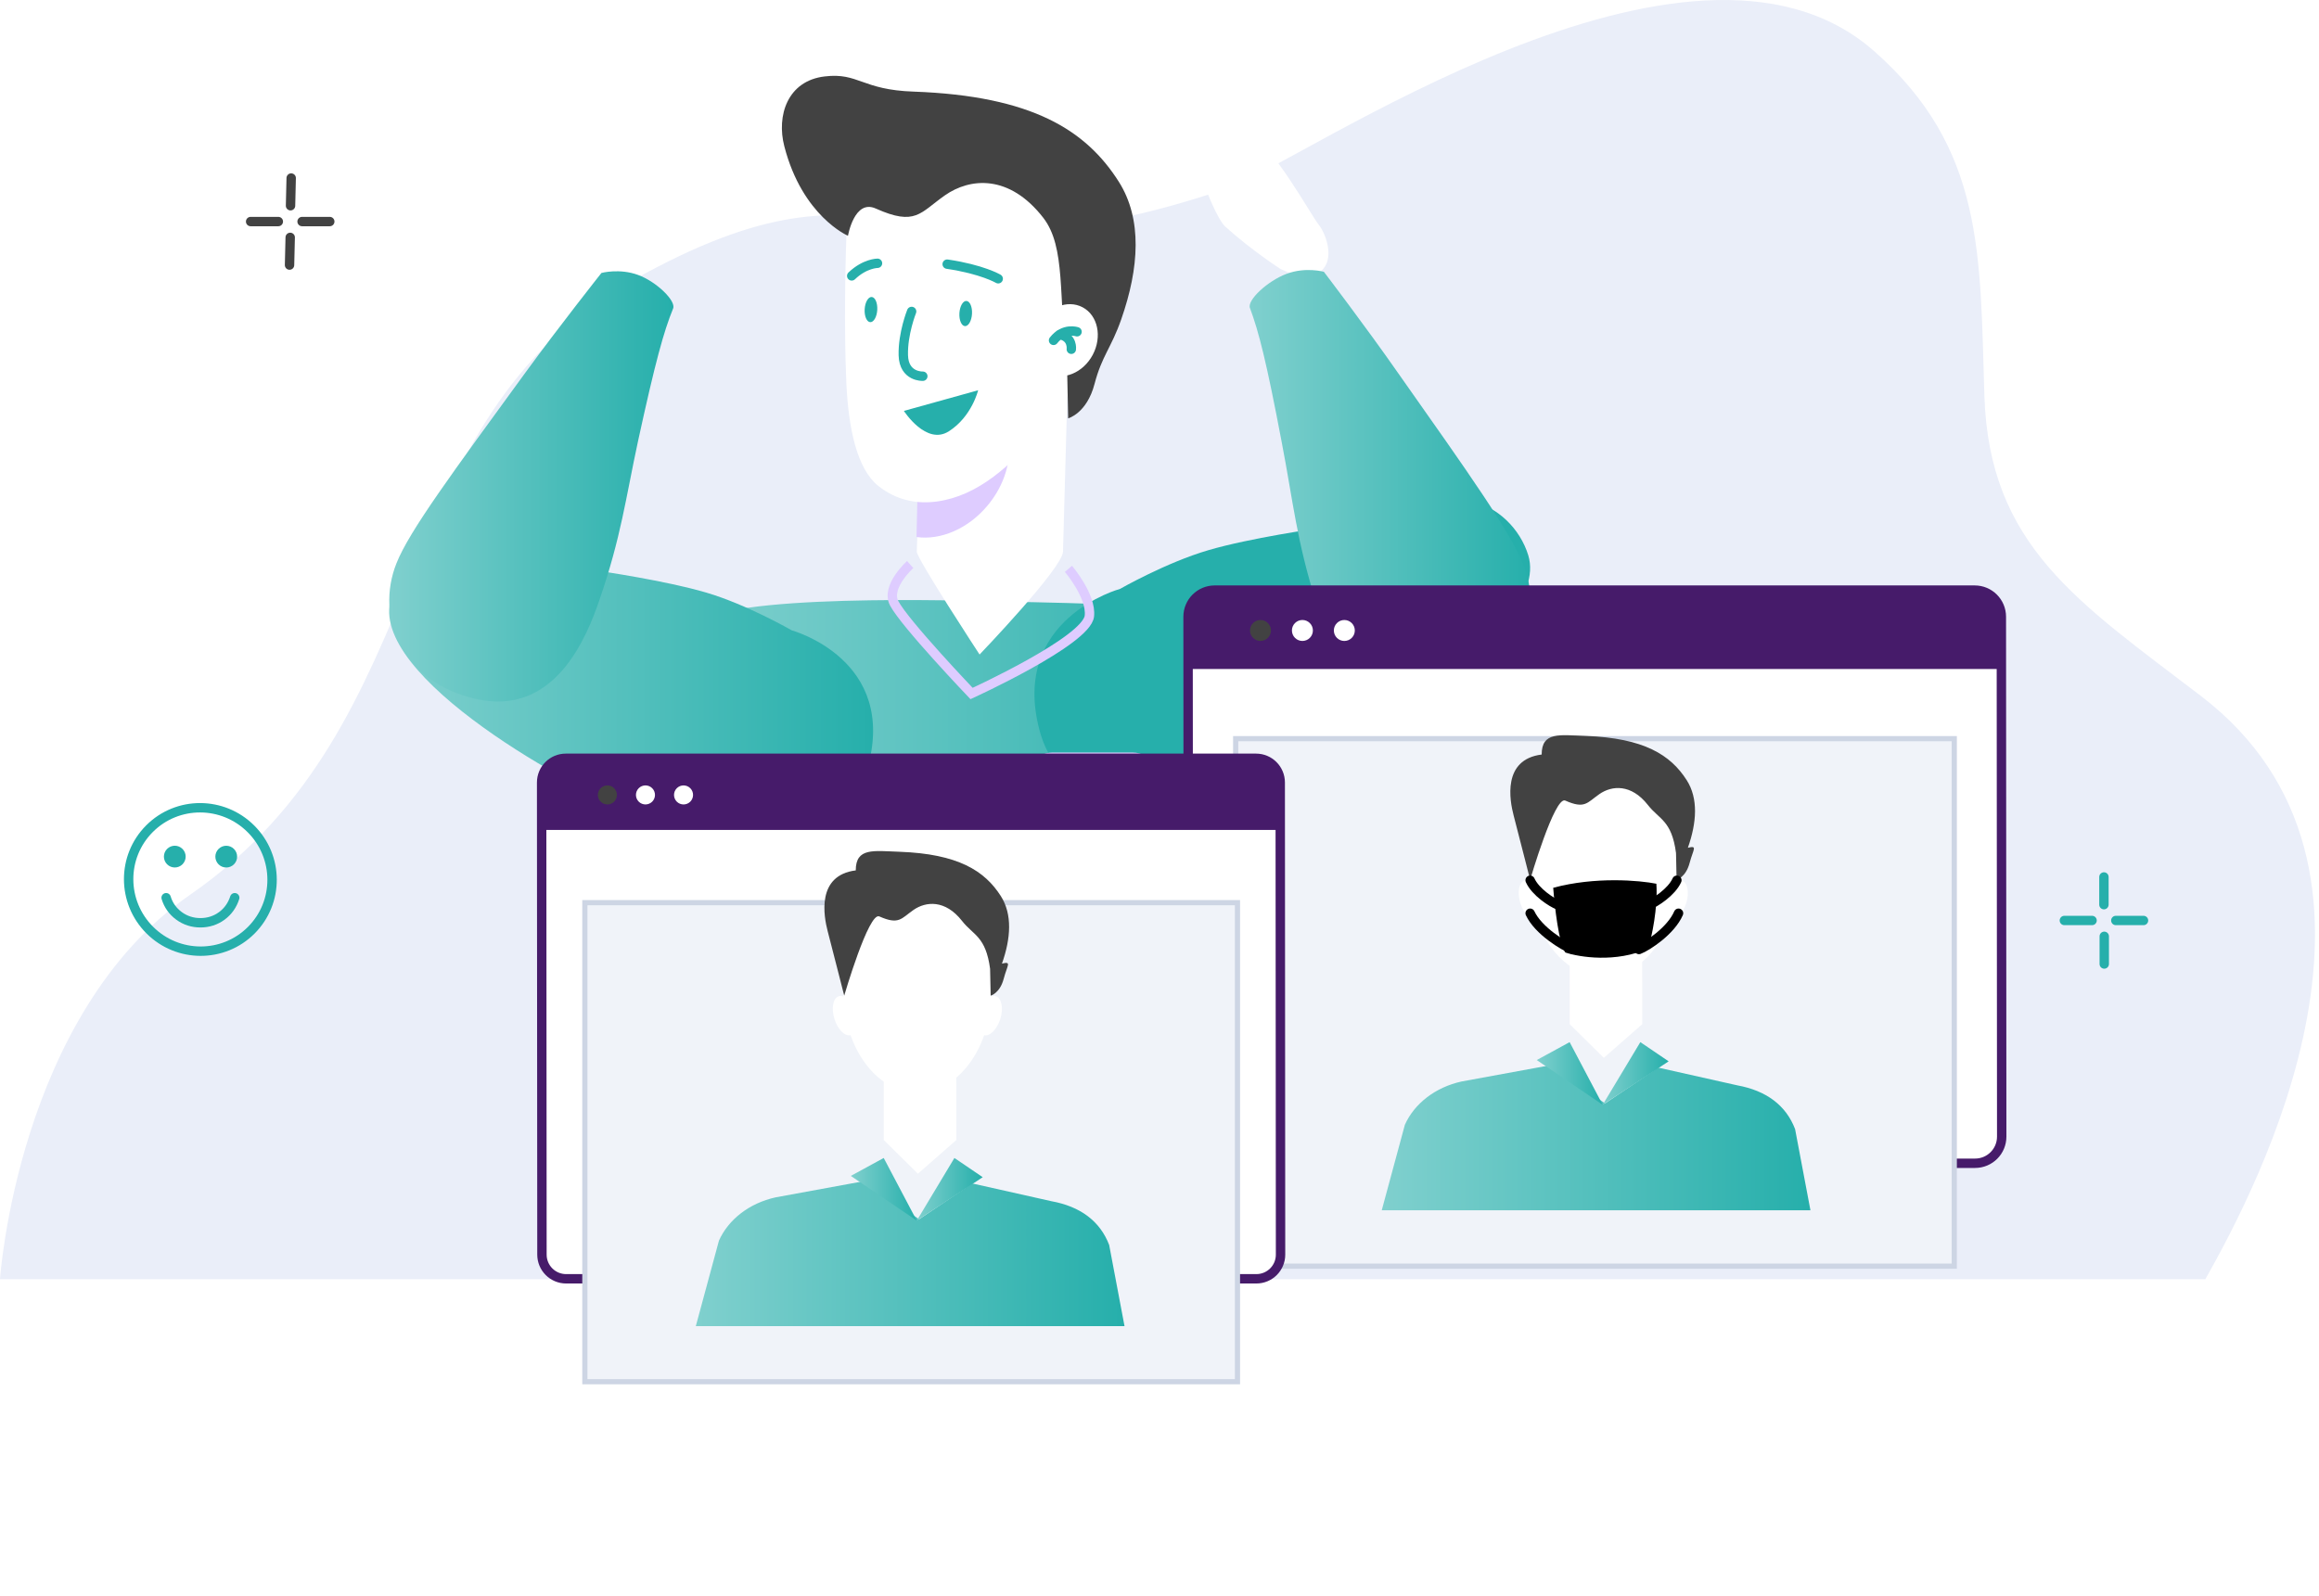 <svg width="247" height="170" viewBox="0 0 247 170" fill="none" xmlns="http://www.w3.org/2000/svg">
<path d="M234.895 136.282C240.387 126.554 258.432 92.506 234.424 74.149C221.338 64.138 211.861 58.145 211.359 42.141C210.888 27.078 211.359 15.781 199.59 5.425C179.945 -11.865 138.301 17.476 130.863 20.017C95.088 32.256 95.967 13.835 67.315 29.902C40.483 44.965 47.042 76.785 20.241 95.331C1.883 108.04 0 136.282 0 136.282" fill="#EAEEF9"/>
<g filter="url(#filter0_d_79058_944)">
<path d="M80.091 125.182L76.824 85.212C76.793 80.998 71.847 62.768 74.839 61.028C79.969 58.066 106.565 59.104 106.565 59.104C106.565 59.104 128.398 59.257 133.955 61.058C138.596 62.554 133.131 80.57 133.131 80.57L129.344 125.182H80.091Z" fill="url(#paint0_linear_79058_944)"/>
</g>
<path d="M113.954 29.089L113.71 41.089L113.222 58.769C113.191 60.509 104.336 69.731 104.336 69.731C104.336 69.731 97.618 59.471 97.649 58.769L97.802 54.158L97.893 42.494L98.168 29.089H113.954Z" fill="white"/>
<path d="M105.191 53.853C103.114 56.357 100.152 57.578 97.618 57.212L97.679 54.647L97.923 42.922C100.519 41.456 103.481 41.456 105.496 43.135C108.275 45.517 108.153 50.311 105.191 53.853Z" fill="#DECCFF"/>
<path d="M115.939 38.615C115.573 39.287 115.176 39.959 114.748 40.631C113.741 42.219 112.611 43.806 111.359 45.303C107.664 49.7 104.153 52.814 99.817 53.425C97.588 53.73 95.45 53.272 93.557 51.776C91.297 49.974 90.351 45.7 90.137 40.6C89.649 29.027 90.656 14.157 90.656 14.157C94.076 11.012 102.656 9.119 111.267 15.287C119.42 21.058 121.008 29.18 115.939 38.615Z" fill="white"/>
<path d="M106.321 29.699C106.321 29.699 104.611 28.691 100.885 28.142" stroke="#26AFAB" stroke-miterlimit="10" stroke-linecap="round"/>
<path d="M93.465 28.05C93.465 28.05 92.122 28.05 90.717 29.393" stroke="#26AFAB" stroke-miterlimit="10" stroke-linecap="round"/>
<path d="M97.099 33.181C97.099 33.181 96.152 35.532 96.213 37.852C96.275 40.173 98.29 40.082 98.29 40.082" stroke="#26AFAB" stroke-miterlimit="10" stroke-linecap="round"/>
<path d="M103.529 33.443C103.572 32.702 103.307 32.084 102.937 32.062C102.567 32.04 102.231 32.623 102.187 33.364C102.144 34.105 102.409 34.723 102.779 34.745C103.149 34.766 103.485 34.184 103.529 33.443Z" fill="#26AFAB"/>
<path d="M93.438 33.021C93.481 32.28 93.216 31.662 92.846 31.64C92.476 31.618 92.14 32.201 92.097 32.942C92.053 33.683 92.318 34.301 92.688 34.323C93.059 34.344 93.394 33.762 93.438 33.021Z" fill="#26AFAB"/>
<path d="M104.183 41.578L96.275 43.777C96.275 43.777 98.656 47.502 101.069 45.945C103.511 44.387 104.183 41.578 104.183 41.578Z" fill="#26AFAB"/>
<path d="M113.649 38.738C112.702 31.654 113.557 26.34 111.115 23.195C107.481 18.524 103.298 18.951 100.641 20.814C97.984 22.676 97.526 24.111 93.282 22.218C90.992 21.18 90.32 25.119 90.32 25.119C90.32 25.119 85.465 23.043 83.541 15.592C82.686 12.325 83.877 8.6 87.847 8.142C91.45 7.714 91.786 9.577 97.313 9.76C109.954 10.218 115.695 13.882 119.176 19.378C121.68 23.348 121.344 28.539 119.42 34.035C118.351 37.089 117.374 37.883 116.58 40.906C115.756 44.051 113.771 44.57 113.771 44.57L113.649 38.738Z" fill="#424242"/>
<path d="M68.457 28.692C68.457 28.692 71.511 26.768 74.381 24.234C75.266 23.47 76.549 20.295 76.549 20.295C76.549 20.295 78.381 20.234 78.931 19.592C79.969 18.34 76.457 11.714 72.427 14.127C69.618 15.806 65.434 23.104 64.64 24.051C63.846 24.997 62.93 27.379 63.968 28.661C65.251 30.219 67.633 29.058 68.457 28.692Z" fill="white"/>
<g filter="url(#filter1_d_79058_944)">
<path d="M77.648 83.624C77.648 83.624 72.03 82.921 67.327 81.334C61.953 79.532 38.899 67.074 41.678 58.677C42.594 55.898 45.067 53.486 48.029 52.967C54.655 51.806 63.846 55.837 63.846 55.837C63.846 55.837 70.839 56.845 75.205 58.127C79.572 59.41 84.335 62.158 84.335 62.158C84.335 62.158 95.755 65.272 92.366 76.967C89.465 86.861 77.648 83.624 77.648 83.624Z" fill="url(#paint1_linear_79058_944)"/>
</g>
<g filter="url(#filter2_d_79058_944)">
<path d="M42.228 55.012C39.938 60.752 42.777 67.653 50.655 69.455C59.114 71.409 62.503 62.829 63.846 58.92C66.167 52.172 66.625 48.172 67.969 41.943C69.801 33.546 70.686 30.339 71.694 27.866C72.03 27.072 69.953 25.026 67.969 24.294C65.984 23.561 64.06 24.08 64.06 24.08C64.06 24.08 59.541 29.79 55.999 34.645C48.304 45.21 43.571 51.592 42.228 55.012Z" fill="url(#paint2_linear_79058_944)"/>
</g>
<path d="M136.398 28.662C136.398 28.662 133.344 26.707 130.505 24.142C129.65 23.348 128.428 20.112 128.428 20.112C128.428 20.112 126.565 20.051 126.016 19.379C124.978 18.096 128.733 11.348 132.795 13.822C135.604 15.531 139.665 22.951 140.428 23.898C141.192 24.845 142.077 27.257 140.978 28.601C139.634 30.219 137.222 29.028 136.398 28.662Z" fill="white"/>
<path d="M125.496 84.541C125.496 84.541 131.237 83.808 136.062 82.22C141.558 80.388 165.375 67.716 162.78 59.166C161.925 56.357 159.482 53.883 156.49 53.364C149.772 52.173 140.336 56.296 140.336 56.296C140.336 56.296 133.191 57.303 128.703 58.616C124.214 59.929 119.298 62.739 119.298 62.739C119.298 62.739 107.572 65.914 110.718 77.792C113.374 87.808 125.496 84.541 125.496 84.541Z" fill="#26AFAB"/>
<g filter="url(#filter3_d_79058_944)">
<path d="M162.352 55.409C164.52 61.241 161.436 68.264 153.375 70.096C144.703 72.081 141.497 63.348 140.245 59.379C138.077 52.539 137.741 48.447 136.52 42.126C134.902 33.577 134.077 30.34 133.13 27.805C132.825 26.981 134.993 24.935 137.039 24.172C139.085 23.408 141.009 23.958 141.009 23.958C141.009 23.958 145.436 29.76 148.887 34.706C156.459 45.455 161.07 51.928 162.352 55.409Z" fill="url(#paint3_linear_79058_944)"/>
</g>
<path d="M116.387 37.806C117.416 35.87 116.936 33.602 115.313 32.738C113.69 31.875 111.54 32.744 110.51 34.679C109.481 36.615 109.961 38.883 111.584 39.747C113.207 40.61 115.357 39.741 116.387 37.806Z" fill="white"/>
<path d="M114.718 35.347C114.718 35.347 113.313 34.858 112.214 36.263" stroke="#26AFAB" stroke-miterlimit="10" stroke-linecap="round"/>
<path d="M114.107 37.21C114.107 37.21 114.29 35.927 112.886 35.652" stroke="#26AFAB" stroke-miterlimit="10" stroke-linecap="round"/>
<path d="M96.946 60.144C96.946 60.144 94.32 62.495 95.236 64.266C96.397 66.464 103.481 73.884 103.481 73.884C103.481 73.884 115.725 68.296 116.031 65.64C116.275 63.502 113.801 60.602 113.801 60.602" stroke="#DECCFF" stroke-miterlimit="10"/>
<path d="M112.122 81.67H120.611C121.619 81.67 122.229 82.769 121.527 83.288L117.099 86.617C116.702 86.922 116.061 86.861 115.603 86.525L111.512 83.197C110.809 82.617 111.176 81.67 112.122 81.67Z" stroke="#DECCFF" stroke-width="3" stroke-miterlimit="10"/>
<path d="M224.093 93.431V96.381" stroke="#26AFAB" stroke-miterlimit="10" stroke-linecap="round"/>
<path d="M224.128 99.753V102.703" stroke="#26AFAB" stroke-miterlimit="10" stroke-linecap="round"/>
<path d="M222.829 98.066H219.878" stroke="#26AFAB" stroke-miterlimit="10" stroke-linecap="round"/>
<path d="M228.308 98.066H225.358" stroke="#26AFAB" stroke-miterlimit="10" stroke-linecap="round"/>
<path d="M31.015 18.968L30.945 21.918" stroke="#424242" stroke-miterlimit="10" stroke-linecap="round"/>
<path d="M30.91 25.29L30.839 28.241" stroke="#424242" stroke-miterlimit="10" stroke-linecap="round"/>
<path d="M29.645 23.604H26.695" stroke="#424242" stroke-miterlimit="10" stroke-linecap="round"/>
<path d="M35.124 23.604H32.174" stroke="#424242" stroke-miterlimit="10" stroke-linecap="round"/>
<path d="M26.758 99.109C29.733 96.131 29.72 91.294 26.728 88.305C23.737 85.316 18.9 85.307 15.925 88.285C12.949 91.263 12.963 96.1 15.954 99.089C18.945 102.078 23.782 102.087 26.758 99.109Z" stroke="#26AFAB" stroke-miterlimit="10"/>
<path d="M17.695 95.641C17.941 96.448 18.398 97.081 19.065 97.573C19.732 98.064 20.505 98.31 21.348 98.31C22.191 98.31 22.964 98.064 23.631 97.573C24.299 97.081 24.755 96.413 25.001 95.641" stroke="#26AFAB" stroke-miterlimit="10" stroke-linecap="round"/>
<path d="M19.437 92.08C19.889 91.627 19.889 90.894 19.436 90.441C18.983 89.989 18.25 89.989 17.797 90.442C17.345 90.895 17.345 91.629 17.798 92.081C18.251 92.533 18.985 92.533 19.437 92.08Z" fill="#26AFAB"/>
<path d="M24.918 92.083C25.37 91.63 25.37 90.897 24.917 90.444C24.464 89.992 23.73 89.992 23.278 90.445C22.825 90.897 22.826 91.631 23.278 92.084C23.731 92.536 24.465 92.536 24.918 92.083Z" fill="#26AFAB"/>
<path d="M210.366 123.932H129.419C127.848 123.932 126.58 122.664 126.58 121.094L126.542 65.709C126.542 64.139 127.81 62.871 129.381 62.871H210.329C211.899 62.871 213.167 64.139 213.167 65.709L213.205 121.094C213.205 122.664 211.937 123.932 210.366 123.932Z" fill="white" stroke="#461B6A" stroke-miterlimit="10"/>
<g filter="url(#filter4_d_79058_944)">
<path d="M208.153 67.696H131.614V123.894H208.153V67.696Z" fill="#F0F3F9"/>
<path d="M208.153 67.696H131.614V123.894H208.153V67.696Z" stroke="#CDD5E4" stroke-width="0.552" stroke-miterlimit="10"/>
</g>
<path d="M213.167 71.272H126.448V65.917C126.448 64.347 127.716 63.079 129.286 63.079H210.329C211.899 63.079 213.167 64.347 213.167 65.917V71.272Z" fill="#461B6A"/>
<path d="M135.045 67.958C135.481 67.522 135.481 66.815 135.045 66.379C134.609 65.943 133.902 65.943 133.466 66.379C133.03 66.816 133.03 67.522 133.466 67.958C133.902 68.394 134.609 68.394 135.045 67.958Z" fill="#424242"/>
<path d="M139.511 67.959C139.947 67.523 139.947 66.816 139.511 66.38C139.075 65.944 138.368 65.944 137.932 66.38C137.496 66.816 137.496 67.523 137.932 67.959C138.368 68.395 139.075 68.395 139.511 67.959Z" fill="white"/>
<path d="M143.977 67.96C144.413 67.524 144.412 66.817 143.976 66.381C143.54 65.945 142.833 65.945 142.398 66.381C141.962 66.817 141.962 67.524 142.398 67.96C142.834 68.396 143.541 68.396 143.977 67.96Z" fill="white"/>
<path d="M174.919 109.113L170.826 112.701L167.192 109.113V95.842H174.902L174.919 109.113Z" fill="white"/>
<g filter="url(#filter5_d_79058_944)">
<path d="M147.171 123.94L149.634 114.834C150.643 112.57 152.884 110.834 155.67 110.221L165.137 108.485L170.958 112.556L176.623 108.741L185.041 110.63C188.13 111.192 190.229 112.758 191.198 115.294L192.833 123.94H147.171Z" fill="url(#paint4_linear_79058_944)"/>
</g>
<g filter="url(#filter6_d_79058_944)">
<path d="M167.184 106.026L163.68 107.936L170.704 112.7L167.184 106.026Z" fill="url(#paint5_linear_79058_944)"/>
</g>
<g filter="url(#filter7_d_79058_944)">
<path d="M174.714 106.026L177.729 108.073L170.704 112.7L174.714 106.026Z" fill="url(#paint6_linear_79058_944)"/>
</g>
<path d="M179.122 93.792C178.967 93.741 178.795 93.758 178.623 93.826C178.623 93.672 178.623 93.517 178.623 93.363C178.623 87.451 176.939 82.64 170.753 82.64C164.223 82.64 162.883 87.434 162.883 93.363C162.883 93.517 162.883 93.672 162.9 93.826C162.728 93.758 162.556 93.741 162.402 93.792C161.783 93.981 161.577 95.081 161.938 96.215C162.281 97.332 163.037 98.088 163.656 97.951C164.928 101.559 167.626 104.068 170.77 104.068C173.915 104.068 176.613 101.577 177.884 97.951C178.486 98.088 179.242 97.332 179.603 96.215C179.964 95.081 179.74 93.981 179.122 93.792Z" fill="white"/>
<path d="M178.515 90.871C178.048 87.394 176.734 87.315 175.527 85.771C173.732 83.478 171.665 83.687 170.353 84.602C169.04 85.516 168.814 86.221 166.717 85.291C165.585 84.782 162.977 93.734 162.977 93.734C162.977 93.734 162.171 90.542 161.221 86.885C160.798 85.281 159.991 80.913 164.206 80.387C164.206 77.928 166.126 78.312 168.856 78.402C175.102 78.627 177.938 80.426 179.658 83.124C180.895 85.072 180.729 87.621 179.779 90.319C180.839 90.062 180.356 90.451 179.964 91.935C179.556 93.479 178.576 93.734 178.576 93.734L178.515 90.871Z" fill="#424242"/>
<path d="M166.728 101.477C166.039 100.615 165.579 96.522 165.436 94.583C169.917 93.376 174.628 93.793 176.423 94.152C176.596 96.737 175.921 99.825 175.562 101.046C172.114 102.598 168.236 101.98 166.728 101.477Z" fill="black"/>
<path d="M133.816 136.241H60.302C58.876 136.241 57.724 135.09 57.724 133.664L57.69 83.366C57.69 81.939 58.841 80.788 60.268 80.788H133.781C135.208 80.788 136.359 81.939 136.359 83.366L136.393 133.664C136.393 135.09 135.242 136.241 133.816 136.241Z" fill="white" stroke="#461B6A" stroke-miterlimit="10"/>
<g filter="url(#filter8_d_79058_944)">
<path d="M131.805 85.168H62.295V136.205H131.805V85.168Z" fill="#F0F3F9"/>
<path d="M131.805 85.168H62.295V136.205H131.805V85.168Z" stroke="#CDD5E4" stroke-width="0.552" stroke-miterlimit="10"/>
</g>
<path d="M101.861 121.456L97.768 125.044L94.133 121.456V108.185H101.844L101.861 121.456Z" fill="white"/>
<g filter="url(#filter9_d_79058_944)">
<path d="M74.112 136.283L76.575 127.177C77.584 124.913 79.825 123.177 82.611 122.564L92.078 120.828L97.899 124.899L103.564 121.083L111.982 122.973C115.07 123.534 117.17 125.1 118.139 127.636L119.774 136.283H74.112Z" fill="url(#paint7_linear_79058_944)"/>
</g>
<g filter="url(#filter10_d_79058_944)">
<path d="M94.125 118.369L90.621 120.279L97.646 125.043L94.125 118.369Z" fill="url(#paint8_linear_79058_944)"/>
</g>
<g filter="url(#filter11_d_79058_944)">
<path d="M101.655 118.369L104.671 120.416L97.646 125.043L101.655 118.369Z" fill="url(#paint9_linear_79058_944)"/>
</g>
<path d="M106.063 106.135C105.909 106.083 105.737 106.101 105.565 106.169C105.565 106.015 105.565 105.86 105.565 105.705C105.565 99.794 103.881 94.982 97.695 94.982C91.165 94.982 89.824 99.777 89.824 105.705C89.824 105.86 89.824 106.015 89.841 106.169C89.67 106.101 89.498 106.083 89.343 106.135C88.725 106.324 88.518 107.424 88.879 108.558C89.223 109.675 89.979 110.431 90.597 110.293C91.869 113.902 94.567 116.411 97.712 116.411C100.856 116.411 103.554 113.919 104.826 110.293C105.427 110.431 106.184 109.675 106.544 108.558C106.905 107.424 106.682 106.324 106.063 106.135Z" fill="white"/>
<path d="M105.457 103.214C104.989 99.736 103.676 99.658 102.469 98.114C100.674 95.82 98.607 96.03 97.294 96.945C95.982 97.859 95.755 98.563 93.658 97.634C92.527 97.124 89.918 106.077 89.918 106.077C89.918 106.077 89.112 102.885 88.162 99.227C87.74 97.624 86.933 93.256 91.148 92.73C91.148 90.271 93.067 90.655 95.798 90.745C102.043 90.97 104.88 92.769 106.6 95.467C107.837 97.415 107.671 99.963 106.72 102.661C107.78 102.404 107.297 102.794 106.905 104.278C106.498 105.822 105.517 106.077 105.517 106.077L105.457 103.214Z" fill="#424242"/>
<path d="M136.359 88.417H57.604V83.554C57.604 82.128 58.755 80.977 60.181 80.977H133.781C135.207 80.977 136.359 82.128 136.359 83.554V88.417Z" fill="#461B6A"/>
<path d="M65.411 85.407C65.807 85.011 65.807 84.369 65.411 83.973C65.015 83.577 64.373 83.577 63.977 83.973C63.581 84.369 63.581 85.011 63.977 85.407C64.373 85.803 65.015 85.803 65.411 85.407Z" fill="#424242"/>
<path d="M69.467 85.407C69.862 85.011 69.862 84.369 69.466 83.973C69.07 83.577 68.428 83.577 68.033 83.973C67.637 84.369 67.637 85.011 68.033 85.407C68.429 85.803 69.071 85.803 69.467 85.407Z" fill="white"/>
<path d="M73.522 85.408C73.918 85.012 73.918 84.37 73.522 83.974C73.126 83.578 72.484 83.578 72.088 83.974C71.692 84.37 71.692 85.012 72.088 85.408C72.484 85.804 73.126 85.804 73.522 85.408Z" fill="white"/>
<path d="M175.622 96.415C176.266 96.18 178.045 95.045 178.607 93.78" stroke="black" stroke-linecap="round"/>
<path d="M174.568 101.157C175.477 100.813 177.989 99.147 178.783 97.293" stroke="black" stroke-linecap="round"/>
<path d="M165.962 96.415C165.318 96.18 163.539 95.045 162.977 93.78" stroke="black" stroke-linecap="round"/>
<path d="M167.543 101.157C166.558 100.813 163.836 99.147 162.977 97.293" stroke="black" stroke-linecap="round"/>
<defs>
<filter id="filter0_d_79058_944" x="65.878" y="55.928" width="77.946" height="82.254" filterUnits="userSpaceOnUse" color-interpolation-filters="sRGB">
<feFlood flood-opacity="0" result="BackgroundImageFix"/>
<feColorMatrix in="SourceAlpha" type="matrix" values="0 0 0 0 0 0 0 0 0 0 0 0 0 0 0 0 0 0 127 0" result="hardAlpha"/>
<feOffset dy="5"/>
<feGaussianBlur stdDeviation="4"/>
<feColorMatrix type="matrix" values="0 0 0 0 0 0 0 0 0 0.631 0 0 0 0 0.612 0 0 0 0.22 0"/>
<feBlend mode="normal" in2="BackgroundImageFix" result="effect1_dropShadow_79058_944"/>
<feBlend mode="normal" in="SourceGraphic" in2="effect1_dropShadow_79058_944" result="shape"/>
</filter>
<filter id="filter1_d_79058_944" x="33.447" y="49.757" width="67.548" height="47.373" filterUnits="userSpaceOnUse" color-interpolation-filters="sRGB">
<feFlood flood-opacity="0" result="BackgroundImageFix"/>
<feColorMatrix in="SourceAlpha" type="matrix" values="0 0 0 0 0 0 0 0 0 0 0 0 0 0 0 0 0 0 127 0" result="hardAlpha"/>
<feOffset dy="5"/>
<feGaussianBlur stdDeviation="4"/>
<feColorMatrix type="matrix" values="0 0 0 0 0 0 0 0 0 0.631 0 0 0 0 0.612 0 0 0 0.22 0"/>
<feBlend mode="normal" in2="BackgroundImageFix" result="effect1_dropShadow_79058_944"/>
<feBlend mode="normal" in="SourceGraphic" in2="effect1_dropShadow_79058_944" result="shape"/>
</filter>
<filter id="filter2_d_79058_944" x="33.46" y="20.901" width="46.27" height="61.839" filterUnits="userSpaceOnUse" color-interpolation-filters="sRGB">
<feFlood flood-opacity="0" result="BackgroundImageFix"/>
<feColorMatrix in="SourceAlpha" type="matrix" values="0 0 0 0 0 0 0 0 0 0 0 0 0 0 0 0 0 0 127 0" result="hardAlpha"/>
<feOffset dy="5"/>
<feGaussianBlur stdDeviation="4"/>
<feColorMatrix type="matrix" values="0 0 0 0 0 0 0 0 0 0.631 0 0 0 0 0.612 0 0 0 0.22 0"/>
<feBlend mode="normal" in2="BackgroundImageFix" result="effect1_dropShadow_79058_944"/>
<feBlend mode="normal" in="SourceGraphic" in2="effect1_dropShadow_79058_944" result="shape"/>
</filter>
<filter id="filter3_d_79058_944" x="125.102" y="20.767" width="45.925" height="62.619" filterUnits="userSpaceOnUse" color-interpolation-filters="sRGB">
<feFlood flood-opacity="0" result="BackgroundImageFix"/>
<feColorMatrix in="SourceAlpha" type="matrix" values="0 0 0 0 0 0 0 0 0 0 0 0 0 0 0 0 0 0 127 0" result="hardAlpha"/>
<feOffset dy="5"/>
<feGaussianBlur stdDeviation="4"/>
<feColorMatrix type="matrix" values="0 0 0 0 0 0 0 0 0 0.631 0 0 0 0 0.612 0 0 0 0.22 0"/>
<feBlend mode="normal" in2="BackgroundImageFix" result="effect1_dropShadow_79058_944"/>
<feBlend mode="normal" in="SourceGraphic" in2="effect1_dropShadow_79058_944" result="shape"/>
</filter>
<filter id="filter4_d_79058_944" x="109.337" y="56.42" width="121.091" height="100.75" filterUnits="userSpaceOnUse" color-interpolation-filters="sRGB">
<feFlood flood-opacity="0" result="BackgroundImageFix"/>
<feColorMatrix in="SourceAlpha" type="matrix" values="0 0 0 0 0 0 0 0 0 0 0 0 0 0 0 0 0 0 127 0" result="hardAlpha"/>
<feOffset dy="11"/>
<feGaussianBlur stdDeviation="11"/>
<feColorMatrix type="matrix" values="0 0 0 0 0.398 0 0 0 0 0.477 0 0 0 0 0.575 0 0 0 0.18 0"/>
<feBlend mode="normal" in2="BackgroundImageFix" result="effect1_dropShadow_79058_944"/>
<feBlend mode="normal" in="SourceGraphic" in2="effect1_dropShadow_79058_944" result="shape"/>
</filter>
<filter id="filter5_d_79058_944" x="139.171" y="105.485" width="61.661" height="31.455" filterUnits="userSpaceOnUse" color-interpolation-filters="sRGB">
<feFlood flood-opacity="0" result="BackgroundImageFix"/>
<feColorMatrix in="SourceAlpha" type="matrix" values="0 0 0 0 0 0 0 0 0 0 0 0 0 0 0 0 0 0 127 0" result="hardAlpha"/>
<feOffset dy="5"/>
<feGaussianBlur stdDeviation="4"/>
<feColorMatrix type="matrix" values="0 0 0 0 0 0 0 0 0 0.631 0 0 0 0 0.612 0 0 0 0.22 0"/>
<feBlend mode="normal" in2="BackgroundImageFix" result="effect1_dropShadow_79058_944"/>
<feBlend mode="normal" in="SourceGraphic" in2="effect1_dropShadow_79058_944" result="shape"/>
</filter>
<filter id="filter6_d_79058_944" x="155.68" y="103.026" width="23.025" height="22.674" filterUnits="userSpaceOnUse" color-interpolation-filters="sRGB">
<feFlood flood-opacity="0" result="BackgroundImageFix"/>
<feColorMatrix in="SourceAlpha" type="matrix" values="0 0 0 0 0 0 0 0 0 0 0 0 0 0 0 0 0 0 127 0" result="hardAlpha"/>
<feOffset dy="5"/>
<feGaussianBlur stdDeviation="4"/>
<feColorMatrix type="matrix" values="0 0 0 0 0 0 0 0 0 0.631 0 0 0 0 0.612 0 0 0 0.22 0"/>
<feBlend mode="normal" in2="BackgroundImageFix" result="effect1_dropShadow_79058_944"/>
<feBlend mode="normal" in="SourceGraphic" in2="effect1_dropShadow_79058_944" result="shape"/>
</filter>
<filter id="filter7_d_79058_944" x="162.704" y="103.026" width="23.025" height="22.674" filterUnits="userSpaceOnUse" color-interpolation-filters="sRGB">
<feFlood flood-opacity="0" result="BackgroundImageFix"/>
<feColorMatrix in="SourceAlpha" type="matrix" values="0 0 0 0 0 0 0 0 0 0 0 0 0 0 0 0 0 0 127 0" result="hardAlpha"/>
<feOffset dy="5"/>
<feGaussianBlur stdDeviation="4"/>
<feColorMatrix type="matrix" values="0 0 0 0 0 0 0 0 0 0.631 0 0 0 0 0.612 0 0 0 0.22 0"/>
<feBlend mode="normal" in2="BackgroundImageFix" result="effect1_dropShadow_79058_944"/>
<feBlend mode="normal" in="SourceGraphic" in2="effect1_dropShadow_79058_944" result="shape"/>
</filter>
<filter id="filter8_d_79058_944" x="40.019" y="73.892" width="114.062" height="95.59" filterUnits="userSpaceOnUse" color-interpolation-filters="sRGB">
<feFlood flood-opacity="0" result="BackgroundImageFix"/>
<feColorMatrix in="SourceAlpha" type="matrix" values="0 0 0 0 0 0 0 0 0 0 0 0 0 0 0 0 0 0 127 0" result="hardAlpha"/>
<feOffset dy="11"/>
<feGaussianBlur stdDeviation="11"/>
<feColorMatrix type="matrix" values="0 0 0 0 0.398 0 0 0 0 0.477 0 0 0 0 0.575 0 0 0 0.18 0"/>
<feBlend mode="normal" in2="BackgroundImageFix" result="effect1_dropShadow_79058_944"/>
<feBlend mode="normal" in="SourceGraphic" in2="effect1_dropShadow_79058_944" result="shape"/>
</filter>
<filter id="filter9_d_79058_944" x="66.112" y="117.828" width="61.661" height="31.455" filterUnits="userSpaceOnUse" color-interpolation-filters="sRGB">
<feFlood flood-opacity="0" result="BackgroundImageFix"/>
<feColorMatrix in="SourceAlpha" type="matrix" values="0 0 0 0 0 0 0 0 0 0 0 0 0 0 0 0 0 0 127 0" result="hardAlpha"/>
<feOffset dy="5"/>
<feGaussianBlur stdDeviation="4"/>
<feColorMatrix type="matrix" values="0 0 0 0 0 0 0 0 0 0.631 0 0 0 0 0.612 0 0 0 0.22 0"/>
<feBlend mode="normal" in2="BackgroundImageFix" result="effect1_dropShadow_79058_944"/>
<feBlend mode="normal" in="SourceGraphic" in2="effect1_dropShadow_79058_944" result="shape"/>
</filter>
<filter id="filter10_d_79058_944" x="82.621" y="115.369" width="23.025" height="22.674" filterUnits="userSpaceOnUse" color-interpolation-filters="sRGB">
<feFlood flood-opacity="0" result="BackgroundImageFix"/>
<feColorMatrix in="SourceAlpha" type="matrix" values="0 0 0 0 0 0 0 0 0 0 0 0 0 0 0 0 0 0 127 0" result="hardAlpha"/>
<feOffset dy="5"/>
<feGaussianBlur stdDeviation="4"/>
<feColorMatrix type="matrix" values="0 0 0 0 0 0 0 0 0 0.631 0 0 0 0 0.612 0 0 0 0.22 0"/>
<feBlend mode="normal" in2="BackgroundImageFix" result="effect1_dropShadow_79058_944"/>
<feBlend mode="normal" in="SourceGraphic" in2="effect1_dropShadow_79058_944" result="shape"/>
</filter>
<filter id="filter11_d_79058_944" x="89.646" y="115.369" width="23.025" height="22.674" filterUnits="userSpaceOnUse" color-interpolation-filters="sRGB">
<feFlood flood-opacity="0" result="BackgroundImageFix"/>
<feColorMatrix in="SourceAlpha" type="matrix" values="0 0 0 0 0 0 0 0 0 0 0 0 0 0 0 0 0 0 127 0" result="hardAlpha"/>
<feOffset dy="5"/>
<feGaussianBlur stdDeviation="4"/>
<feColorMatrix type="matrix" values="0 0 0 0 0 0 0 0 0 0.631 0 0 0 0 0.612 0 0 0 0.22 0"/>
<feBlend mode="normal" in2="BackgroundImageFix" result="effect1_dropShadow_79058_944"/>
<feBlend mode="normal" in="SourceGraphic" in2="effect1_dropShadow_79058_944" result="shape"/>
</filter>
<linearGradient id="paint0_linear_79058_944" x1="73.809" y1="92.02" x2="135.713" y2="92.02" gradientUnits="userSpaceOnUse">
<stop stop-color="#80D0CE"/>
<stop offset="1" stop-color="#26AFAB"/>
</linearGradient>
<linearGradient id="paint1_linear_79058_944" x1="41.389" y1="68.427" x2="92.903" y2="68.427" gradientUnits="userSpaceOnUse">
<stop stop-color="#80D0CE"/>
<stop offset="1" stop-color="#26AFAB"/>
</linearGradient>
<linearGradient id="paint2_linear_79058_944" x1="41.426" y1="46.797" x2="71.676" y2="46.797" gradientUnits="userSpaceOnUse">
<stop stop-color="#80D0CE"/>
<stop offset="1" stop-color="#26AFAB"/>
</linearGradient>
<linearGradient id="paint3_linear_79058_944" x1="133.068" y1="47.052" x2="162.973" y2="47.052" gradientUnits="userSpaceOnUse">
<stop stop-color="#80D0CE"/>
<stop offset="1" stop-color="#26AFAB"/>
</linearGradient>
<linearGradient id="paint4_linear_79058_944" x1="147.121" y1="116.205" x2="192.752" y2="116.205" gradientUnits="userSpaceOnUse">
<stop stop-color="#80D0CE"/>
<stop offset="1" stop-color="#26AFAB"/>
</linearGradient>
<linearGradient id="paint5_linear_79058_944" x1="163.672" y1="109.36" x2="170.692" y2="109.36" gradientUnits="userSpaceOnUse">
<stop stop-color="#80D0CE"/>
<stop offset="1" stop-color="#26AFAB"/>
</linearGradient>
<linearGradient id="paint6_linear_79058_944" x1="170.697" y1="109.36" x2="177.717" y2="109.36" gradientUnits="userSpaceOnUse">
<stop stop-color="#80D0CE"/>
<stop offset="1" stop-color="#26AFAB"/>
</linearGradient>
<linearGradient id="paint7_linear_79058_944" x1="74.062" y1="128.547" x2="119.692" y2="128.547" gradientUnits="userSpaceOnUse">
<stop stop-color="#80D0CE"/>
<stop offset="1" stop-color="#26AFAB"/>
</linearGradient>
<linearGradient id="paint8_linear_79058_944" x1="90.613" y1="121.702" x2="97.633" y2="121.702" gradientUnits="userSpaceOnUse">
<stop stop-color="#80D0CE"/>
<stop offset="1" stop-color="#26AFAB"/>
</linearGradient>
<linearGradient id="paint9_linear_79058_944" x1="97.638" y1="121.702" x2="104.658" y2="121.702" gradientUnits="userSpaceOnUse">
<stop stop-color="#80D0CE"/>
<stop offset="1" stop-color="#26AFAB"/>
</linearGradient>
</defs>
</svg>
